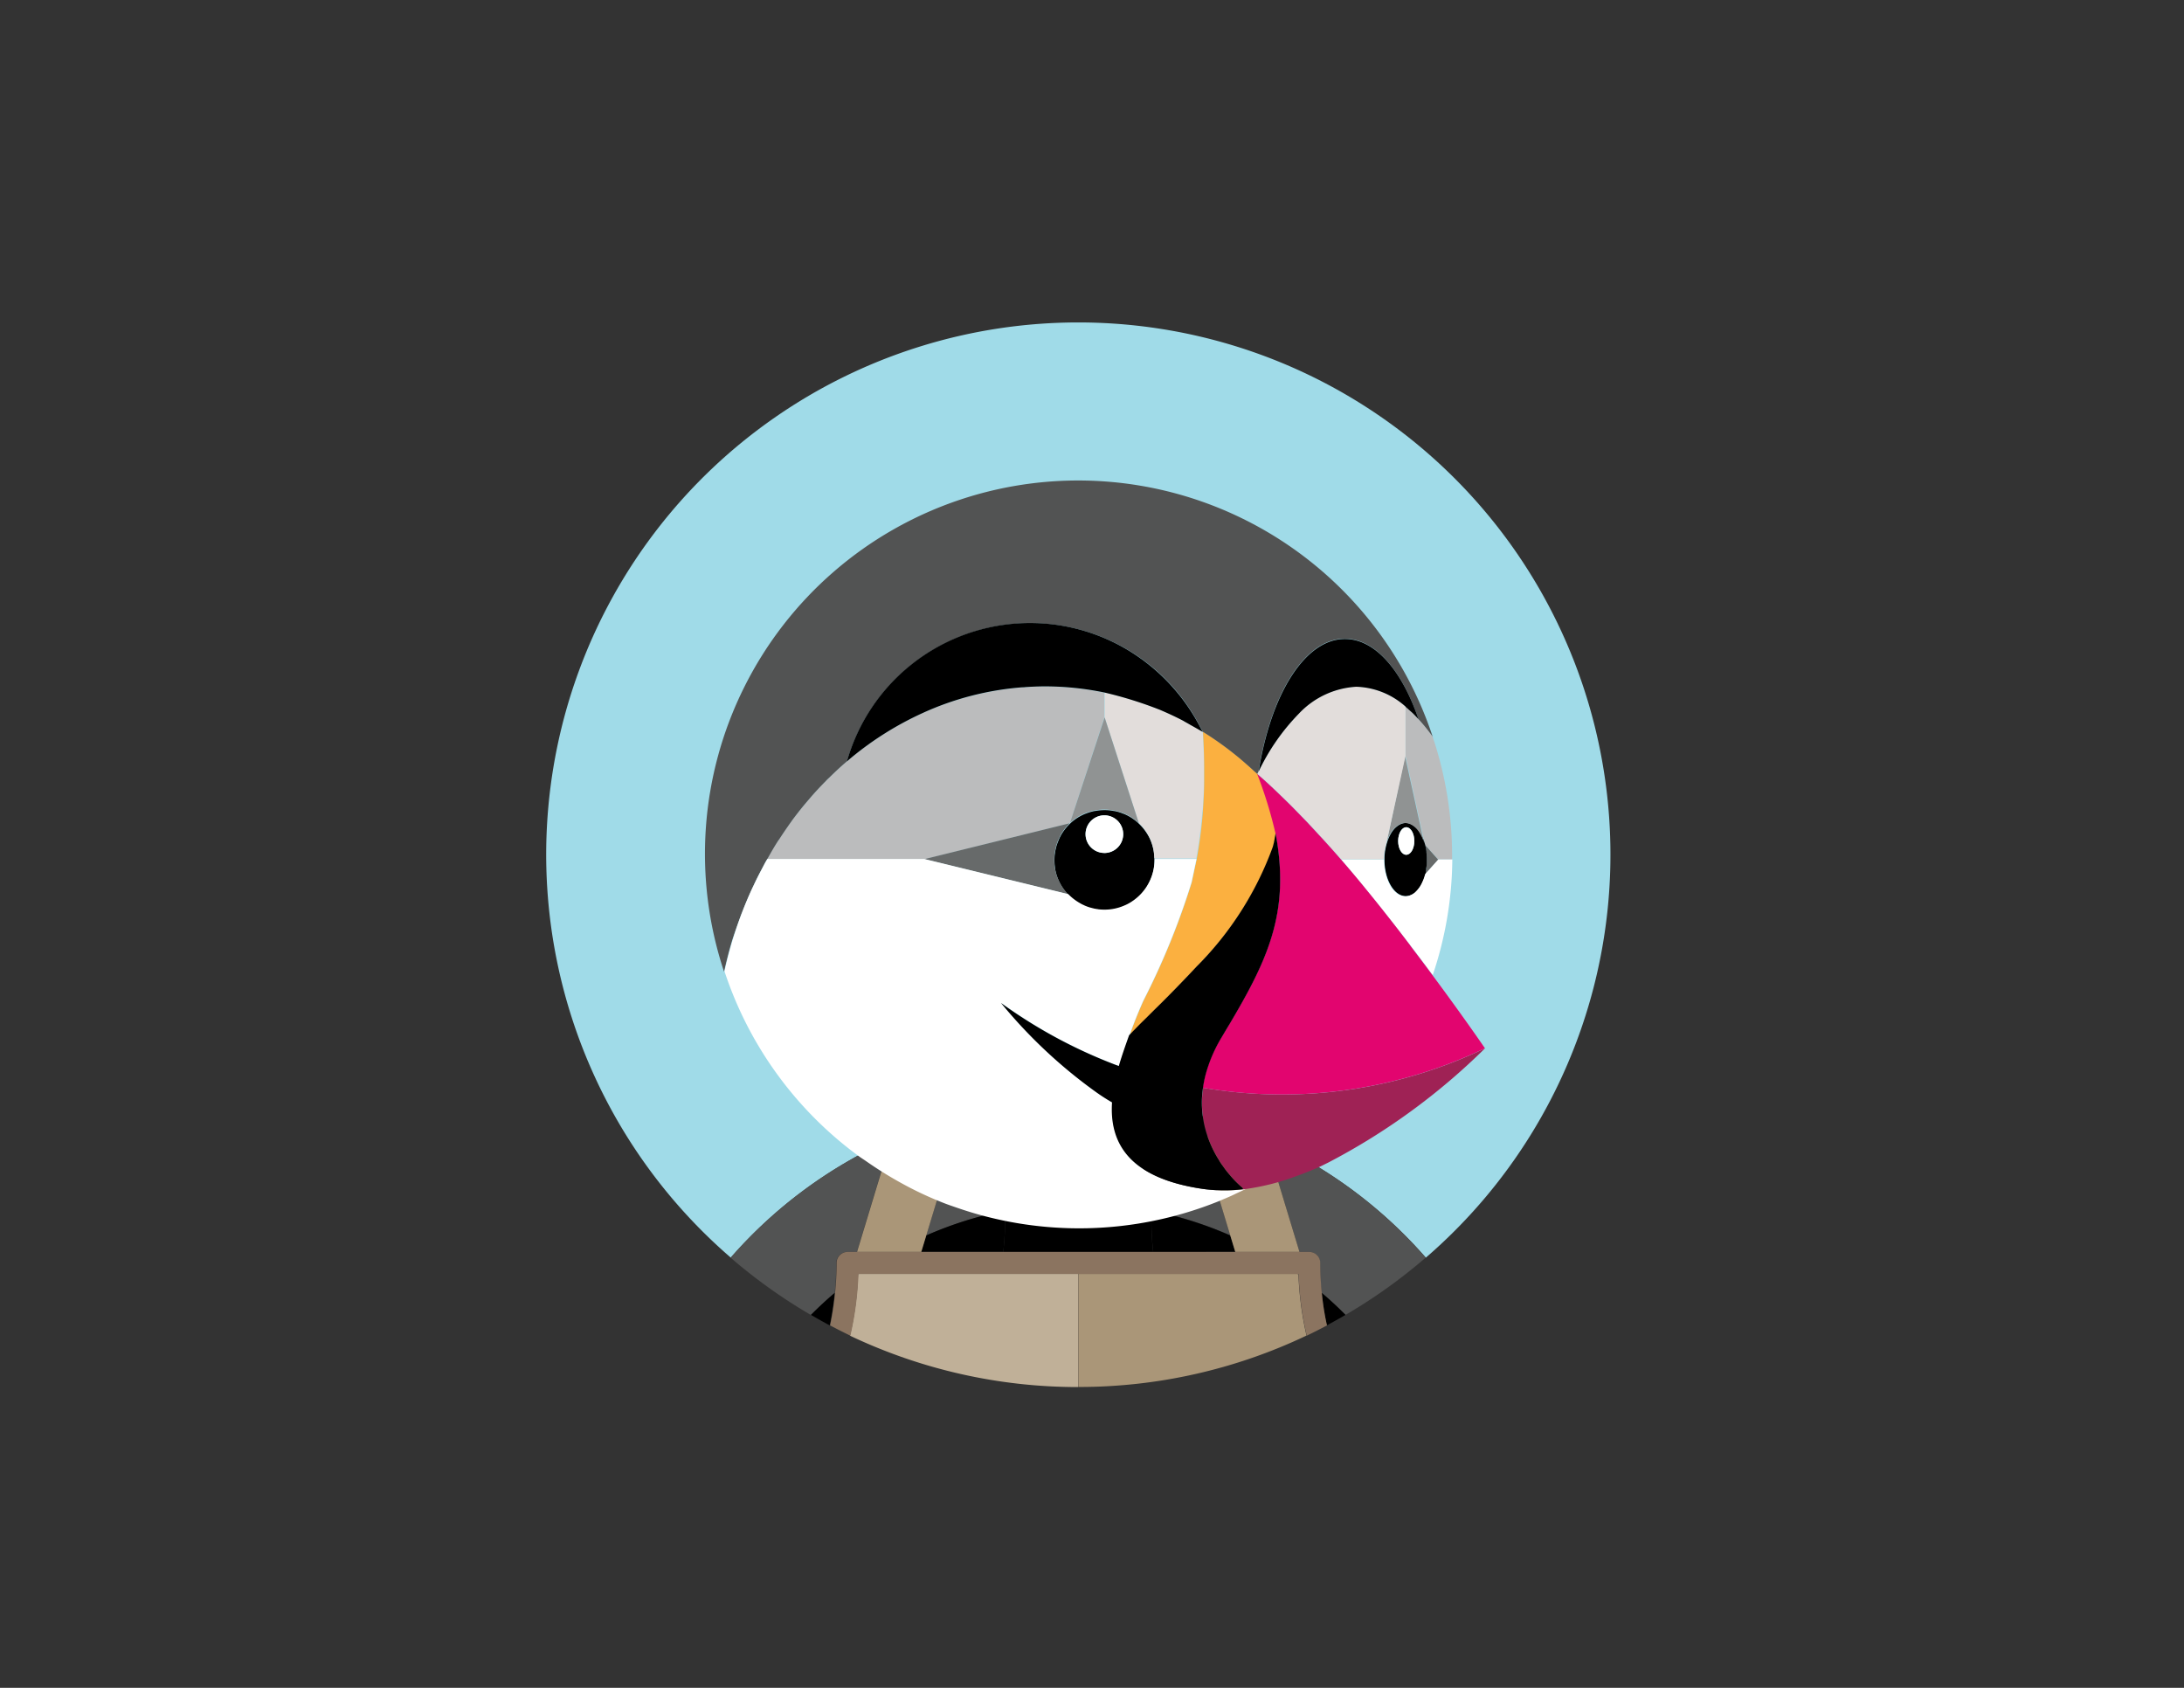 <svg xmlns="http://www.w3.org/2000/svg" width="88" height="68" viewBox="0 0 88 68">
  <rect x="0" y="0" width="88" height="68" fill="#333333" stroke="none"/>
  <g id="presto" transform="translate(-6654 -19225)">
    <rect id="Rectangle_17707" data-name="Rectangle 17707" width="88" height="68" rx="5" transform="translate(6654 19225)" fill="#fff" opacity="0"/>
    <g id="Group_2734" data-name="Group 2734" transform="translate(6676 19238)">
      <path id="Path_3134" data-name="Path 3134" d="M469.907,446.9c.344-.152.688-.292,1.039-.426.395-.147.795-.288,1.2-.41.5-.151,1.01-.288,1.524-.4a18.967,18.967,0,0,1,2.1-.325q-.592,1.867-1.308,3.711c.022.237.029.477.037.717a15.246,15.246,0,0,1,5.9,0c.008-.24.019-.48.037-.717-.473-1.231-.913-2.469-1.308-3.711a19.02,19.02,0,0,1,2.1.325c.513.111,1.02.248,1.523.4.4.122.8.263,1.2.41.352.134.7.274,1.039.426a18.666,18.666,0,0,1,6.462,4.768,21.441,21.441,0,1,0-28.006,0A18.591,18.591,0,0,1,469.907,446.9Z" transform="translate(-456 -414)" fill="#a0dbe8"/>
      <path id="Path_3135" data-name="Path 3135" d="M471.319,450.779a15.088,15.088,0,0,1,3.175-1c-.007-.24-.018-.48-.037-.717.473-1.231.913-2.469,1.309-3.711a18.978,18.978,0,0,0-2.1.325c-.514.111-1.02.248-1.523.4-.4.122-.8.263-1.2.411l1.564.377Z" transform="translate(-456 -414)" fill="#525353"/>
      <path id="Path_3136" data-name="Path 3136" d="M467.633,453.089a11.844,11.844,0,0,0,.063-1.209.446.446,0,0,1,.444-.444h.388L469.9,446.9a18.691,18.691,0,0,0-6.462,4.769,21.5,21.5,0,0,0,3.231,2.307C466.983,453.665,467.3,453.37,467.633,453.089Z" transform="translate(-456 -414)" fill="#525353"/>
      <path id="Path_3137" data-name="Path 3137" d="M484.984,446.9l1.376,4.536h.388a.445.445,0,0,1,.443.444,11.853,11.853,0,0,0,.063,1.209c.333.281.651.576.958.887a21.346,21.346,0,0,0,3.231-2.307A18.47,18.47,0,0,0,484.984,446.9Z" transform="translate(-456 -414)" fill="#525353"/>
      <path id="Path_3138" data-name="Path 3138" d="M482.384,446.854l1.563-.377c-.395-.148-.794-.289-1.2-.411-.5-.151-1.009-.288-1.523-.4a19.013,19.013,0,0,0-2.1-.325q.592,1.869,1.309,3.711c-.023.237-.03.477-.037.717a15.134,15.134,0,0,1,3.175,1Z" transform="translate(-456 -414)" fill="#525353"/>
      <path id="Path_3139" data-name="Path 3139" d="M477.444,451.436h3.02a11.878,11.878,0,0,1-.07-1.659,15.2,15.2,0,0,0-5.9,0,11.833,11.833,0,0,1-.07,1.659Z" transform="translate(-456 -414)"/>
      <path id="Path_3140" data-name="Path 3140" d="M466.678,453.975c.247.144.5.288.754.422a11.575,11.575,0,0,0,.2-1.309Q467.137,453.509,466.678,453.975Z" transform="translate(-456 -414)"/>
      <path id="Path_3141" data-name="Path 3141" d="M471.119,451.435h3.305a11.885,11.885,0,0,0,.07-1.66,15.149,15.149,0,0,0-3.175,1Z" transform="translate(-456 -414)"/>
      <path id="Path_3142" data-name="Path 3142" d="M487.26,453.088a12.813,12.813,0,0,0,.2,1.309q.382-.205.755-.422C487.91,453.665,487.589,453.369,487.26,453.088Z" transform="translate(-456 -414)"/>
      <path id="Path_3143" data-name="Path 3143" d="M483.772,451.435l-.2-.658a15.148,15.148,0,0,0-3.175-1,11.836,11.836,0,0,0,.07,1.66Z" transform="translate(-456 -414)"/>
      <path id="Path_3144" data-name="Path 3144" d="M471.121,451.438l.2-.658,1.19-3.926-1.564-.377c-.351.133-.7.269-1.039.425l-1.375,4.536h2.588Z" transform="translate(-456 -414)" fill="#aa9678"/>
      <path id="Path_3145" data-name="Path 3145" d="M483.573,450.78l.2.658h2.587l-1.375-4.536c-.344-.152-.691-.292-1.038-.425l-1.564.377Z" transform="translate(-456 -414)" fill="#aa9678"/>
      <path id="Path_3146" data-name="Path 3146" d="M468.574,452.355l.043-.031h-.043Z" transform="translate(-456 -414)" fill="#c0b098"/>
      <path id="Path_3147" data-name="Path 3147" d="M477.442,452.324h-8.828l-.041.03a12.832,12.832,0,0,1-.325,2.458,21.372,21.372,0,0,0,9.194,2.07Z" transform="translate(-456 -414)" fill="#c0b098"/>
      <path id="Path_3148" data-name="Path 3148" d="M486.32,452.324h-.043l.043.031Z" transform="translate(-456 -414)" fill="#aa9678"/>
      <path id="Path_3149" data-name="Path 3149" d="M486.277,452.324h-8.828v4.555a21.315,21.315,0,0,0,9.194-2.071,13.158,13.158,0,0,1-.325-2.458A.235.235,0,0,1,486.277,452.324Z" transform="translate(-456 -414)" fill="#aa9678"/>
      <path id="Path_3150" data-name="Path 3150" d="M487.26,453.089a11.815,11.815,0,0,1-.063-1.209.445.445,0,0,0-.444-.443h-18.6a.444.444,0,0,0-.443.443,11.815,11.815,0,0,1-.063,1.209,12.509,12.509,0,0,1-.2,1.309c.27.144.544.281.817.414a13.266,13.266,0,0,0,.326-2.459v-.029h17.736v.029a12.936,12.936,0,0,0,.326,2.459c.277-.133.547-.27.817-.414A10.16,10.16,0,0,1,487.26,453.089Z" transform="translate(-456 -414)" fill="#8b7460"/>
      <path id="Path_3151" data-name="Path 3151" d="M483.582,448.374c-.062-.074-.133-.155-.2-.244C483.449,448.222,483.52,448.3,483.582,448.374Z" transform="translate(-456 -414)" fill="#525353"/>
      <path id="Path_3152" data-name="Path 3152" d="M484.076,448.867a.068.068,0,0,0,0,.015.027.027,0,0,0,0-.015,4.268,4.268,0,0,1-.492-.488A4.577,4.577,0,0,0,484.076,448.867Z" transform="translate(-456 -414)" fill="#aa9678"/>
      <path id="Path_3153" data-name="Path 3153" d="M491.721,430.668a.052.052,0,0,1-.011-.015,6.837,6.837,0,0,0-.551-.676v0a.015.015,0,0,1,0-.007c-.085-.093-.174-.182-.259-.267-.033-.033-.067-.059-.1-.088-.055-.052-.111-.1-.166-.148v1.992l.765,3.5c.007.026.019.052.026.082l.529.591,0-.007h.555c0-.052,0-.1,0-.155a14.99,14.99,0,0,0-.761-4.721A.582.582,0,0,1,491.721,430.668Z" transform="translate(-456 -414)" fill="#bbbcbd"/>
      <path id="Path_3154" data-name="Path 3154" d="M491.474,435.3c0,.007,0,.011,0,.014a.014.014,0,0,0,0,.011,1.923,1.923,0,0,1,.015.256c0,.014,0,.029,0,.048v.014c0,.019,0,.034,0,.048,0,.085-.007.17-.015.248a.015.015,0,0,1,0,.011c0,.008,0,.011,0,.019a1.882,1.882,0,0,1-.048.255l0,0v0l.525-.587-.528-.592C491.444,435.123,491.459,435.212,491.474,435.3Z" transform="translate(-456 -414)" fill="#676a6a"/>
      <path id="Path_3155" data-name="Path 3155" d="M491.468,435.972a.129.129,0,0,1,.007-.033,1.838,1.838,0,0,0,.015-.248c0-.018,0-.037,0-.055s0-.034,0-.052c0-.085-.007-.17-.015-.255,0-.011,0-.019,0-.03-.012-.088-.03-.177-.049-.258-.007-.03-.018-.056-.025-.082a1.683,1.683,0,0,0-.2-.44c-.011-.014-.022-.033-.033-.048a.809.809,0,0,0-.07-.085,1.314,1.314,0,0,0-.111-.1c-.015-.011-.03-.019-.044-.03a.547.547,0,0,0-.1-.055c-.015-.008-.03-.011-.044-.019a.543.543,0,0,0-.156-.026.566.566,0,0,0-.155.026.211.211,0,0,0-.044.019.546.546,0,0,0-.1.055l-.044.03a1.3,1.3,0,0,0-.111.1c-.022.026-.048.056-.07.085s-.022.034-.034.048a1.69,1.69,0,0,0-.2.44c0,.008,0,.015-.007.019-.022.077-.041.159-.056.24,0,.026-.011.048-.014.078a2.4,2.4,0,0,0-.023.288c0,.015,0,.026,0,.041h0c0,.817.389,1.478.862,1.478a.532.532,0,0,0,.236-.059.317.317,0,0,1,.037-.018.727.727,0,0,0,.093-.063.422.422,0,0,1,.048-.045,1.059,1.059,0,0,0,.107-.122c.022-.029.048-.062.07-.1s.026-.048.041-.07a1.5,1.5,0,0,0,.066-.14l.023-.052c.025-.07.048-.141.07-.218A1.757,1.757,0,0,0,491.468,435.972Zm-.806-.536c-.177,0-.325-.248-.325-.554s.144-.555.325-.555.325.248.325.555S490.839,435.436,490.662,435.436Z" transform="translate(-456 -414)"/>
      <path id="Path_3156" data-name="Path 3156" d="M490.661,434.329c-.177,0-.325.248-.325.555s.144.554.325.554.326-.248.326-.554S490.839,434.329,490.661,434.329Z" transform="translate(-456 -414)" fill="#fff"/>
      <path id="Path_3157" data-name="Path 3157" d="M489.865,434.961a1.626,1.626,0,0,1,.2-.44c.011-.015.022-.033.033-.048a.719.719,0,0,1,.07-.085,1.519,1.519,0,0,1,.111-.1c.015-.011.03-.018.044-.029a.614.614,0,0,1,.1-.056l.044-.018a.541.541,0,0,1,.155-.026.566.566,0,0,1,.156.026.312.312,0,0,1,.044.018.612.612,0,0,1,.1.056c.014.011.029.018.044.029a.957.957,0,0,1,.111.1.719.719,0,0,1,.07.085c.011.015.022.03.033.048a1.659,1.659,0,0,1,.2.44l-.766-3.5Z" transform="translate(-456 -414)" fill="#909393"/>
      <path id="Path_3158" data-name="Path 3158" d="M480.515,435.6a2,2,0,0,0-.014-.207v0a1.993,1.993,0,0,0-.034-.2v0c-.015-.062-.033-.129-.052-.188v0c-.022-.063-.044-.122-.07-.181v0a1.555,1.555,0,0,0-.088-.173,2.1,2.1,0,0,0-.363-.462,1.975,1.975,0,0,0-.628-.407.012.012,0,0,1-.008,0,1.681,1.681,0,0,0-.362-.107h-.011a1.912,1.912,0,0,0-.388-.037,2.168,2.168,0,0,0-.381.037.027.027,0,0,0-.015,0,1.989,1.989,0,0,0-.355.107s-.007,0-.007,0a2.09,2.09,0,0,0-.329.17,1.951,1.951,0,0,0-.292.229l0,.007h-.007a2.071,2.071,0,0,0-.366.47s0,0,0,.007a1.218,1.218,0,0,0-.081.166.04.04,0,0,0-.007.019c-.023.052-.045.107-.063.159l-.011.03c-.015.051-.03.1-.041.155,0,.015-.007.029-.011.044-.011.052-.019.1-.026.159a.2.2,0,0,0-.007.048,1.865,1.865,0,0,0-.011.211,2.332,2.332,0,0,0,.036.392v.007a2.087,2.087,0,0,0,.111.366v0a1.986,1.986,0,0,0,.411.628,1.924,1.924,0,0,0,.469.362h0c.055.03.111.06.166.086,0,0,.008,0,.015.007.052.022.107.044.163.063.011,0,.018.007.029.011.052.015.1.029.156.04l.04.012c.052.011.1.018.155.025a.209.209,0,0,0,.049.008c.07.007.14.011.21.011a2.024,2.024,0,0,0,.788-.159,2.2,2.2,0,0,0,.343-.185,2.023,2.023,0,0,0,.548-.547,1.746,1.746,0,0,0,.184-.344,1.972,1.972,0,0,0,.159-.787V435.6Zm-2.018-.236a.758.758,0,1,1,.758-.758A.759.759,0,0,1,478.5,435.367Z" transform="translate(-456 -414)"/>
      <path id="Path_3159" data-name="Path 3159" d="M478.5,433.848a.758.758,0,1,0,.758.757A.759.759,0,0,0,478.5,433.848Z" transform="translate(-456 -414)" fill="#fff"/>
      <path id="Path_3160" data-name="Path 3160" d="M477.1,434.171h.007l0-.008,1.39-4.255v-1a11.86,11.86,0,0,0-2.388-.248c-.274,0-.543.011-.81.03-.04,0-.077,0-.118.007a11.986,11.986,0,0,0-4.044,1.05,13.078,13.078,0,0,0-3.02,1.933c-.244.207-.481.429-.71.655-.044.04-.085.085-.129.125-.215.219-.425.444-.625.673-.044.052-.085.1-.129.152-.2.24-.4.484-.588.735a.69.69,0,0,1-.045.063c-.177.244-.347.492-.51.747-.033.048-.066.1-.1.148-.133.211-.255.425-.377.643h6.336Z" transform="translate(-456 -414)" fill="#bbbcbd"/>
      <path id="Path_3161" data-name="Path 3161" d="M482.454,433.69l.033-.5c.011-.225.019-.451.022-.676,0-.174,0-.352,0-.525v-.152c0-.451-.022-.9-.048-1.353a0,0,0,0,1,0,0v0l-.014-.008-.019-.011c-.081-.048-.285-.162-.469-.266,0,0-.008,0-.012-.007-.048-.026-.092-.052-.129-.074h0c-.033-.019-.062-.037-.092-.052a.094.094,0,0,0-.018-.011c-.03-.015-.052-.03-.067-.037-.292-.152-.588-.292-.891-.418a15.988,15.988,0,0,0-2.24-.7V429.9l1.379,4.262v0a2.1,2.1,0,0,1,.362.462,1.677,1.677,0,0,1,.089.174v0a1.576,1.576,0,0,1,.07.181v0a1.9,1.9,0,0,1,.052.189v0a1.721,1.721,0,0,1,.033.2v0c.007.066.011.137.015.207l0,.011h1.69c.114-.617.192-1.246.244-1.874A.063.063,0,0,0,482.454,433.69Z" transform="translate(-456 -414)" fill="#e2dddb"/>
      <path id="Path_3162" data-name="Path 3162" d="M484.661,432.181s-.005,0-.005.009S484.661,432.185,484.661,432.181Z" transform="translate(-456 -414)" fill="#fbb040"/>
      <path id="Path_3163" data-name="Path 3163" d="M480.53,441.685c.385-.381.743-.747,1.091-1.105.2-.211.406-.422.6-.633a13.184,13.184,0,0,0,3.072-4.809c.014-.044.029-.1.044-.166,0-.011,0-.019.007-.03.015-.07.03-.144.045-.233.007-.059.011-.118.018-.173a17.6,17.6,0,0,0-.728-2.355s0,0,0,.007l-.008-.007c-.051-.048-.107-.1-.159-.144-.159-.148-.321-.289-.484-.429a13.269,13.269,0,0,0-1.556-1.131c.026.451.044.9.048,1.353v.151c0,.174,0,.351,0,.525,0,.226-.011.451-.022.677-.007.166-.018.332-.033.5,0,.018,0,.033,0,.051a18.781,18.781,0,0,1-.244,1.875l-.2.939a29.983,29.983,0,0,1-1.948,4.776c-.185.417-.358.839-.51,1.268-.015.04-.029.081-.044.122.214-.226.406-.425.554-.566S480.375,441.837,480.53,441.685Z" transform="translate(-456 -414)" fill="#fbb040"/>
      <path id="Path_3164" data-name="Path 3164" d="M477.111,434.158a1.951,1.951,0,0,1,.292-.229,2.134,2.134,0,0,1,.329-.17.014.014,0,0,0,.008,0,2.238,2.238,0,0,1,.355-.107.025.025,0,0,0,.014,0,2.167,2.167,0,0,1,.381-.037,2.238,2.238,0,0,1,.388.037h.011a2.346,2.346,0,0,1,.363.107s0,0,.007,0a2.1,2.1,0,0,1,.629.406v0l-1.379-4.262Z" transform="translate(-456 -414)" fill="#909393"/>
      <path id="Path_3165" data-name="Path 3165" d="M476.627,436.4a1.874,1.874,0,0,1-.111-.366v-.007a1.931,1.931,0,0,1-.037-.392,1.853,1.853,0,0,1,.011-.211.2.2,0,0,1,.007-.048c.008-.052.015-.107.026-.159,0-.015.007-.03.011-.044.011-.052.026-.1.041-.156a.135.135,0,0,1,.011-.029,1.1,1.1,0,0,1,.063-.159c0-.008.007-.011.007-.019.026-.055.052-.111.081-.166,0,0,0,0,0-.007a2.071,2.071,0,0,1,.366-.47l-5.852,1.445h-.011l5.8,1.416a2.021,2.021,0,0,1-.411-.628S476.627,436.4,476.627,436.4Z" transform="translate(-456 -414)" fill="#676a6a"/>
      <path id="Path_3166" data-name="Path 3166" d="M489.79,435.3a.533.533,0,0,1,.014-.078,2.421,2.421,0,0,1,.056-.24.193.193,0,0,0,.007-.026l.765-3.5v-1.992a3.129,3.129,0,0,0-1.988-.8,3.436,3.436,0,0,0-2.311,1.083,8.675,8.675,0,0,0-1.608,2.314c-.018.037-.041.074-.059.115.129.111.259.225.384.34.285.262.566.529.84.8.129.126.255.255.38.385s.27.273.4.41c.17.177.336.359.5.54.071.077.141.151.211.229q.3.333.6.673c.033.033.055.059.066.07h1.723c0-.015,0-.026,0-.041A1.2,1.2,0,0,1,489.79,435.3Z" transform="translate(-456 -414)" fill="#e2dddb"/>
      <path id="Path_3167" data-name="Path 3167" d="M484.664,432.188v0s0,0,0,.007l.008.008C484.664,432.192,484.664,432.192,484.664,432.188Z" transform="translate(-456 -414)" fill="#e2dddb"/>
      <path id="Path_3168" data-name="Path 3168" d="M463.877,437.814c0-.012.011-.026.015-.037.111-.289.233-.577.359-.862.037-.077.074-.159.111-.236.1-.222.214-.444.329-.658.048-.089.092-.178.14-.267.026-.048.055-.1.085-.144.122-.214.244-.432.377-.643.03-.048.063-.1.1-.148.163-.251.333-.5.51-.747.015-.022.03-.044.045-.062.188-.252.384-.5.587-.736.045-.052.086-.1.13-.152.2-.232.41-.454.625-.672.04-.045.085-.085.129-.126.229-.226.462-.444.71-.654a7.689,7.689,0,0,1,14.269-1.309l.011.018c.015.034.033.063.052.1v0a0,0,0,0,1,0,0,13.144,13.144,0,0,1,1.556,1.131c.163.141.325.281.484.429.052.048.107.092.159.144,0,0,0,0,0-.007s0,0,0,0c.019-.037.037-.074.052-.111.492-3.1,1.86-5.334,3.475-5.334,1.216,0,2.292,1.268,2.961,3.22l.008.022v0a7.356,7.356,0,0,1,.55.676.036.036,0,0,1,.011.015.673.673,0,0,1,.026.085l-.026-.1a15.04,15.04,0,0,0-28.542,9.5s0-.008,0-.008c.1-.443.211-.883.344-1.316Q463.69,438.312,463.877,437.814Z" transform="translate(-456 -414)" fill="#525353"/>
      <path id="Path_3169" data-name="Path 3169" d="M491.946,435.635l-.524.587v0a1.918,1.918,0,0,1-.071.218.432.432,0,0,1-.022.052c-.022.048-.044.1-.066.14-.012.023-.026.048-.041.071a.939.939,0,0,1-.07.1,1.289,1.289,0,0,1-.108.122.53.53,0,0,1-.048.044.875.875,0,0,1-.092.063.106.106,0,0,1-.037.018.533.533,0,0,1-.237.06c-.476,0-.861-.662-.861-1.479h-1.73c.322.37.636.747.95,1.127a.045.045,0,0,1,.011.015q.455.555.9,1.12l.045.056q.422.537.832,1.075a1.264,1.264,0,0,0,.081.1c.292.381.577.765.865,1.15a.023.023,0,0,1,.007.007,14.907,14.907,0,0,0,.788-4.654h-.558Z" transform="translate(-456 -414)" fill="#fff"/>
      <path id="Path_3170" data-name="Path 3170" d="M475.19,428.69c.04,0,.077,0,.118-.007.27-.019.54-.03.809-.03a11.88,11.88,0,0,1,2.389.248v0a16,16,0,0,1,2.24.7c.3.129.6.266.891.417.014.008.037.019.066.037a.056.056,0,0,0,.019.011c.026.015.055.034.092.052h0l.129.074s.008,0,.011.008c.185.1.392.221.47.266.011.007.015.007.018.011a.026.026,0,0,0,.015.007c-.015-.033-.033-.063-.052-.1a.176.176,0,0,0-.011-.018,7.818,7.818,0,0,0-2.876-3.131,7.67,7.67,0,0,0-11.393,4.439,12.885,12.885,0,0,1,3.02-1.933A11.847,11.847,0,0,1,475.19,428.69Z" transform="translate(-456 -414)"/>
      <path id="Path_3171" data-name="Path 3171" d="M486.336,429.751a3.442,3.442,0,0,1,2.311-1.083,3.111,3.111,0,0,1,1.988.8v.008c.056.044.111.1.167.148l.1.088c.088.085.173.174.258.267a.01.01,0,0,1,0,.007v0l-.007-.022c-.669-1.952-1.745-3.22-2.961-3.22-1.616,0-2.984,2.233-3.475,5.335l0,0A8.583,8.583,0,0,1,486.336,429.751Z" transform="translate(-456 -414)"/>
      <path id="Path_3172" data-name="Path 3172" d="M472.091,449.492c.137.052.278.1.418.148a15.024,15.024,0,0,0,10.584-.24c.092-.037.181-.078.273-.115.148-.062.292-.125.44-.2.13-.059.259-.118.388-.184-.029,0-.063.011-.092.014a6.363,6.363,0,0,1-1.6-.011c-3.094-.443-3.778-1.937-3.682-3.489-.222-.13-.451-.274-.68-.44a20.089,20.089,0,0,1-3.793-3.564,20.147,20.147,0,0,0,4.576,2.477c.06.022.115.041.171.063.129-.444.28-.865.414-1.239.014-.04.029-.081.044-.122.152-.428.325-.85.51-1.268a29.886,29.886,0,0,0,1.948-4.776l.2-.939H480.52v.019a2.019,2.019,0,0,1-.159.787,2.218,2.218,0,0,1-.185.344,2.033,2.033,0,0,1-.547.547,1.7,1.7,0,0,1-.344.185,1.99,1.99,0,0,1-.787.159,2.109,2.109,0,0,1-.211-.011.2.2,0,0,1-.048-.008c-.052-.007-.1-.014-.155-.025l-.041-.012c-.052-.011-.1-.025-.155-.04-.011,0-.019-.008-.03-.011a1.266,1.266,0,0,1-.162-.063s-.008,0-.015-.008a1.192,1.192,0,0,1-.167-.085h0a2.112,2.112,0,0,1-.47-.362l-5.8-1.416H464.92c-.026.048-.059.1-.085.145-.048.088-.093.177-.141.266-.114.218-.225.436-.329.658-.037.077-.074.155-.111.236-.129.285-.247.57-.358.862,0,.011-.011.025-.015.037q-.189.5-.344,1.009c-.133.436-.248.876-.344,1.316a15.063,15.063,0,0,0,5.468,7.486c.074.051.151.1.225.151a15.4,15.4,0,0,0,1.331.836A14.166,14.166,0,0,0,472.091,449.492Z" transform="translate(-456 -414)" fill="#fff"/>
      <path id="Path_3173" data-name="Path 3173" d="M482.476,444.823c-.023.163-.037.318-.045.473a4.207,4.207,0,0,0,.052.791,4.014,4.014,0,0,0,.107.481,4.561,4.561,0,0,0,.241.643,4.986,4.986,0,0,0,.3.547c.034.056.071.107.1.159.052.078.107.148.159.218.07.089.137.17.2.244a4.235,4.235,0,0,0,.492.488.053.053,0,0,0,0,.015.371.371,0,0,1,.011.037l.092-.015a9.5,9.5,0,0,0,2.011-.506c.34-.122.677-.255,1.013-.407.1-.048.2-.1.3-.148a26.251,26.251,0,0,0,6.329-4.61A18.86,18.86,0,0,1,482.476,444.823Z" transform="translate(-456 -414)" fill="#9f2255"/>
      <path id="Path_3174" data-name="Path 3174" d="M490.769,439.019c-.273-.358-.551-.721-.832-1.075-.014-.019-.029-.037-.044-.056q-.444-.566-.9-1.12a.037.037,0,0,1-.011-.015c-.311-.38-.629-.758-.95-1.127-.023-.022-.041-.048-.063-.07q-.294-.339-.6-.673c-.07-.078-.141-.156-.211-.229-.166-.182-.336-.363-.5-.54l-.4-.411c-.126-.129-.251-.258-.381-.384-.277-.27-.554-.54-.839-.8-.125-.115-.255-.229-.384-.34,0,0,0,0,0,0a17.385,17.385,0,0,1,.736,2.385c.04.211.074.418.1.621.377,2.817-.525,4.658-1.96,7.079-.1.174-.207.351-.318.529a5.574,5.574,0,0,0-.658,1.552c-.04.163-.07.322-.092.477a18.881,18.881,0,0,0,11.371-1.589s-.85-1.246-2.126-2.961c-.284-.385-.573-.766-.865-1.15A.675.675,0,0,0,490.769,439.019Z" transform="translate(-456 -414)" fill="#e2056f"/>
      <path id="Path_3175" data-name="Path 3175" d="M484.079,448.867a4.266,4.266,0,0,1-.492-.488c-.062-.074-.133-.155-.2-.244-.052-.067-.1-.14-.159-.218-.033-.052-.07-.1-.1-.159a4.463,4.463,0,0,1-.3-.547,4.561,4.561,0,0,1-.241-.643,3.935,3.935,0,0,1-.107-.481,4.233,4.233,0,0,1-.052-.791,4.434,4.434,0,0,1,.045-.473,4.6,4.6,0,0,1,.092-.477,5.8,5.8,0,0,1,.658-1.553l0,0c.107-.178.211-.355.314-.525,1.434-2.422,2.336-4.263,1.959-7.08q-.039-.3-.1-.621c-.023.148-.045.274-.067.378,0,.011,0,.018-.007.029-.015.063-.03.122-.045.166a13.2,13.2,0,0,1-3.072,4.81c-.192.207-.392.418-.6.632-.344.359-.706.725-1.09,1.1-.152.152-.307.307-.466.462s-.337.34-.555.566c-.133.373-.284.795-.414,1.238-.059-.022-.114-.04-.17-.062a20.034,20.034,0,0,1-4.576-2.477,20.068,20.068,0,0,0,3.793,3.563,7.782,7.782,0,0,0,.68.44c-.1,1.553.587,3.046,3.682,3.49a6.412,6.412,0,0,0,1.6.011.366.366,0,0,1-.012-.037A.038.038,0,0,0,484.079,448.867Z" transform="translate(-456 -414)"/>
    </g>
  </g>
</svg>
